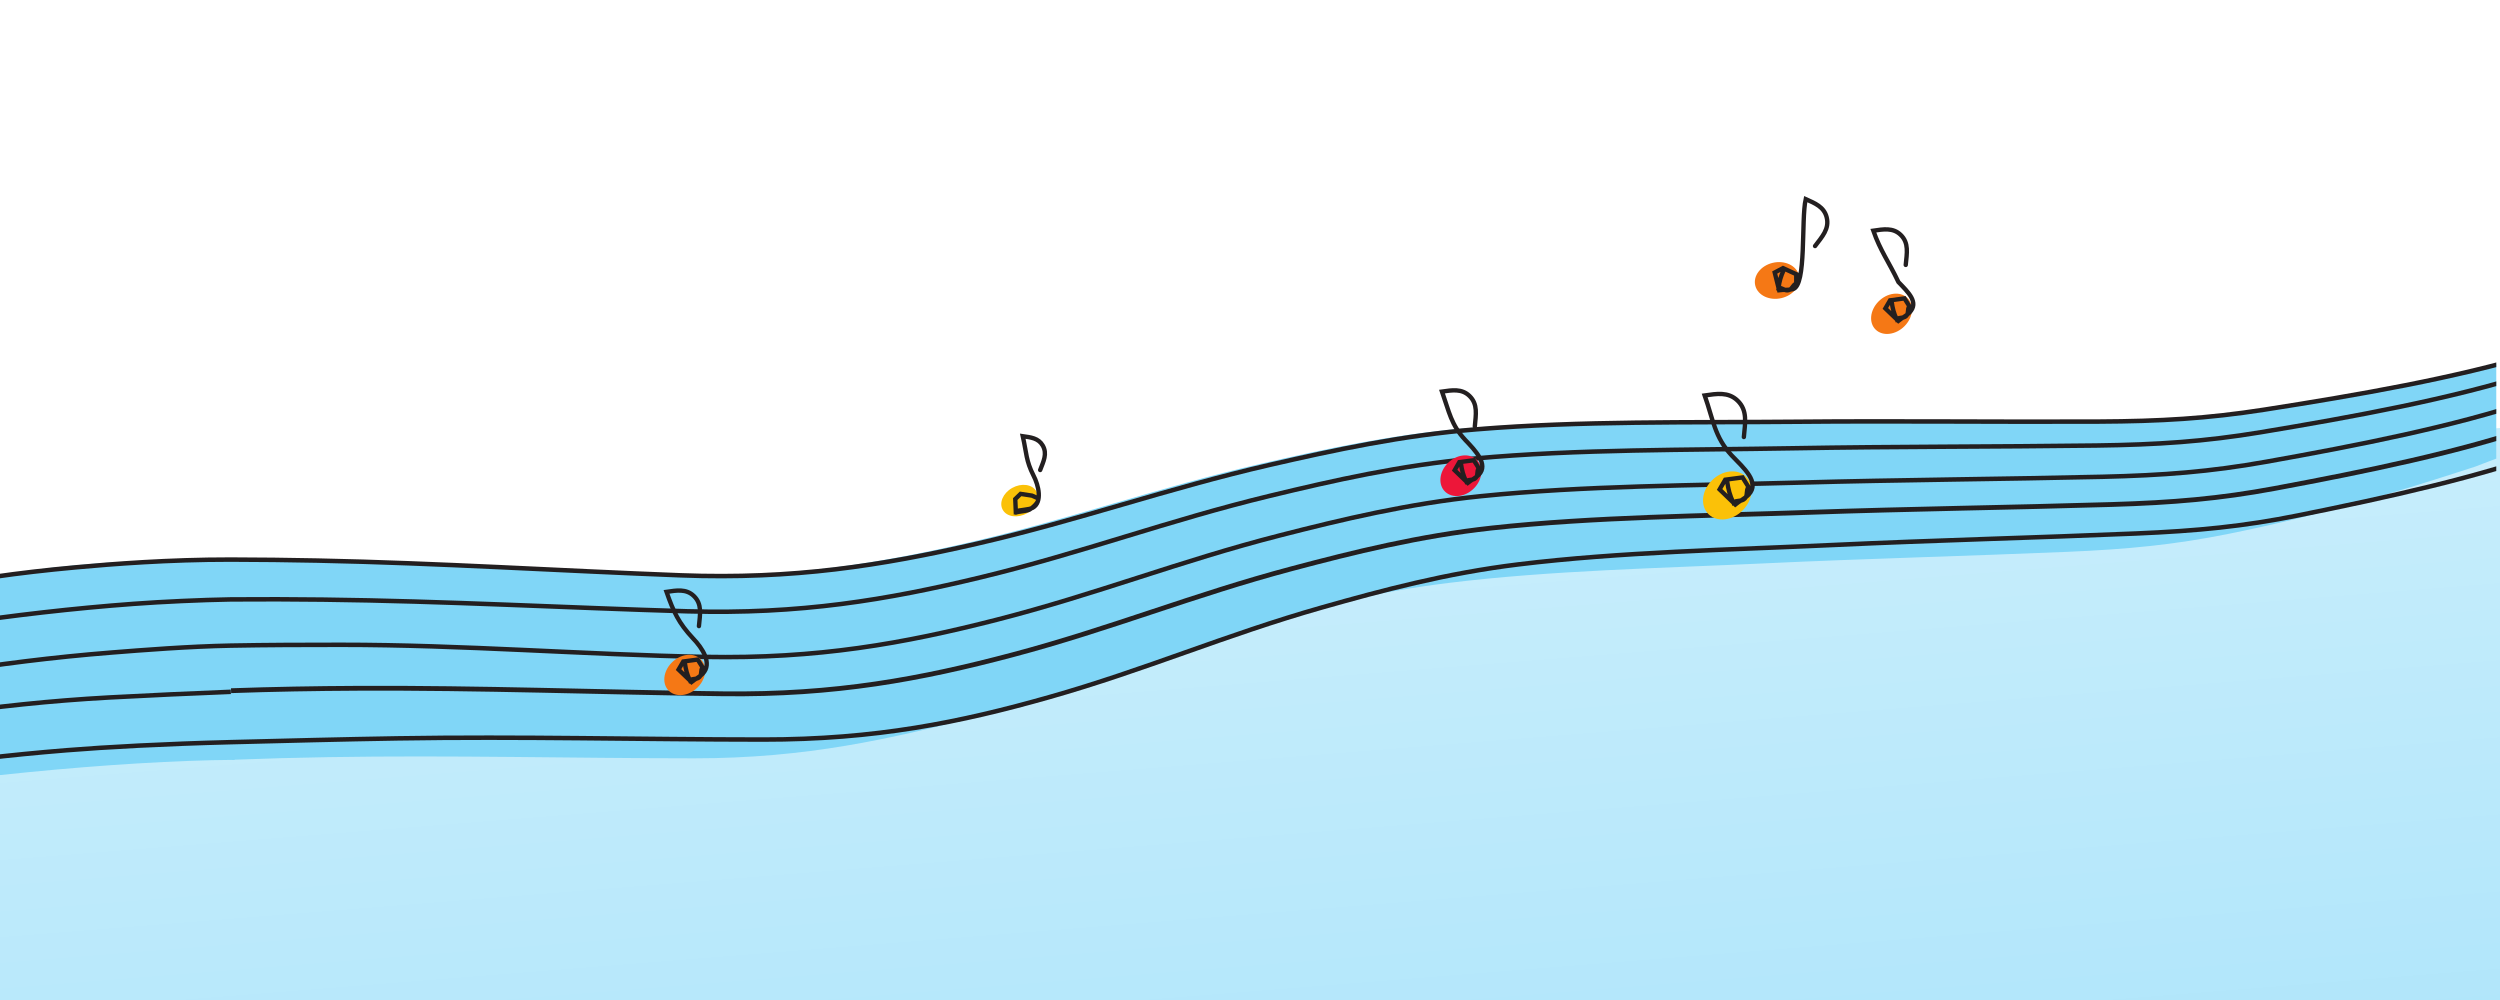 <?xml version="1.0" encoding="UTF-8" standalone="no"?>
<!-- Created with Inkscape (http://www.inkscape.org/) -->

<svg
   width="1000"
   height="400"
   viewBox="0 0 264.583 105.833"
   version="1.1"
   id="svg68837"
   inkscape:version="1.1.1 (1:1.1+202109281949+c3084ef5ed)"
   sodipodi:docname="footer-notes.svg"
   xmlns:inkscape="http://www.inkscape.org/namespaces/inkscape"
   xmlns:sodipodi="http://sodipodi.sourceforge.net/DTD/sodipodi-0.dtd"
   xmlns="http://www.w3.org/2000/svg"
   xmlns:svg="http://www.w3.org/2000/svg">
  <sodipodi:namedview
     id="namedview68839"
     pagecolor="#ffffff"
     bordercolor="#666666"
     borderopacity="1.0"
     inkscape:pageshadow="2"
     inkscape:pageopacity="0.0"
     inkscape:pagecheckerboard="0"
     inkscape:document-units="mm"
     showgrid="false"
     units="px"
     inkscape:zoom="1.0633188"
     inkscape:cx="575.08625"
     inkscape:cy="190.91171"
     inkscape:window-width="1920"
     inkscape:window-height="1043"
     inkscape:window-x="1920"
     inkscape:window-y="0"
     inkscape:window-maximized="1"
     inkscape:current-layer="layer1" />
  <defs
     id="defs68834">
    <clipPath
       clipPathUnits="userSpaceOnUse"
       id="clipPath4054">
      <path
         d="M 0,0 H 1133.858 V 1814.173 H 0 Z"
         id="path4052" />
    </clipPath>
    <clipPath
       clipPathUnits="userSpaceOnUse"
       id="clipPath2060">
      <path
         d="M 0,0 H 1133.858 V 1814.173 H 0 Z"
         id="path2058" />
    </clipPath>
    <clipPath
       clipPathUnits="userSpaceOnUse"
       id="clipPath1874">
      <path
         d="M 0,0 H 1133.858 V 1814.173 H 0 Z"
         id="path1872" />
    </clipPath>
    <clipPath
       clipPathUnits="userSpaceOnUse"
       id="clipPath1736">
      <path
         d="M 0,0 H 1133.858 V 1814.173 H 0 Z"
         id="path1734" />
    </clipPath>
    <clipPath
       clipPathUnits="userSpaceOnUse"
       id="clipPath1712">
      <path
         d="M 0,0 H 1133.858 V 1814.173 H 0 Z"
         id="path1710" />
    </clipPath>
    <clipPath
       clipPathUnits="userSpaceOnUse"
       id="clipPath1688">
      <path
         d="M 0,0 H 1133.858 V 1814.173 H 0 Z"
         id="path1686" />
    </clipPath>
    <clipPath
       clipPathUnits="userSpaceOnUse"
       id="clipPath1660">
      <path
         d="m 458.02,1717.062 14.486,-33.667 -0.113,-0.021 -22.084,32.617 -24.607,-3.417 21.836,-49.448 13.686,2.829 -15.314,35.077 0.12,0.019 23.174,-33.446 21.895,4.523 -19.904,46.764 z"
         id="path1658" />
    </clipPath>
    <clipPath
       clipPathUnits="userSpaceOnUse"
       id="clipPath1636">
      <path
         d="m 375.218,1705.563 24.086,-52.409 39.834,8.228 -5.282,11.875 -22.539,-4.284 -3.145,6.94 21.288,3.851 -5.364,12.044 -21.522,-3.54 -3.32,7.327 22.623,3.506 -5.422,12.187 z"
         id="path1634" />
    </clipPath>
    <clipPath
       clipPathUnits="userSpaceOnUse"
       id="clipPath1620">
      <path
         d="M 0,0 H 1133.858 V 1814.173 H 0 Z"
         id="path1618" />
    </clipPath>
    <clipPath
       clipPathUnits="userSpaceOnUse"
       id="clipPath1604">
      <path
         d="m 344.146,1702.247 c -17.579,-2.422 -28.776,-14.163 -19.646,-33.107 v 0 c 9.591,-19.896 28.661,-26.55 45.998,-22.945 v 0 c 7.982,1.66 13.804,3.776 19.343,7.126 v 0 l -11.408,24.67 -16.762,-2.887 6.702,-14.303 c -0.962,-0.684 -2.581,-0.992 -3.988,-1.261 v 0 c -7.999,-1.528 -14.059,4.458 -17.625,11.978 v 0 c -4.744,10.007 -0.45,16.364 9.643,17.926 v 0 c 5.59,0.863 11.458,0.287 15.005,-0.966 v 0 l -6.698,14.463 c -2.339,0.233 -4.596,0.39 -7.178,0.39 v 0 c -3.518,0 -7.638,-0.292 -13.386,-1.084"
         id="path1602" />
    </clipPath>
    <clipPath
       clipPathUnits="userSpaceOnUse"
       id="clipPath1592">
      <path
         d="M 0,0 H 1133.858 V 1814.173 H 0 Z"
         id="path1590" />
    </clipPath>
    <clipPath
       clipPathUnits="userSpaceOnUse"
       id="clipPath1572">
      <path
         d="m 283.474,1692.811 20.133,-40.92 -0.171,-0.031 -31.631,39.331 -37.599,-5.225 30.857,-60.555 20.817,4.304 -21.45,42.749 0.184,0.028 33.326,-40.285 32.78,6.778 -27.436,56.58 z"
         id="path1570" />
    </clipPath>
    <clipPath
       clipPathUnits="userSpaceOnUse"
       id="clipPath1548">
      <path
         d="m 191.088,1679.938 33.168,-63.047 26.07,5.452 -31.724,61.467 z"
         id="path1546" />
    </clipPath>
    <clipPath
       clipPathUnits="userSpaceOnUse"
       id="clipPath1532">
      <path
         d="M 0,0 H 1133.858 V 1814.173 H 0 Z"
         id="path1530" />
    </clipPath>
    <clipPath
       clipPathUnits="userSpaceOnUse"
       id="clipPath1516">
      <path
         d="m 146.065,1674.958 c -18.703,-2.577 -41.286,-9.337 -30.721,-28.32 v 0 c 9.279,-16.674 27.897,-16.5 41.539,-16.324 v 0 c 7.943,0.102 14.2,0.203 15.943,-3.02 v 0 c 1.756,-3.249 -3.924,-5.668 -11.011,-7.025 v 0 c -9.139,-1.75 -20.219,-2.184 -30.359,-0.918 v 0 l 9.642,-17.335 c 12.867,0.224 23.084,1.301 34.602,3.696 v 0 c 16.868,3.508 34.074,11.756 25.145,28.608 v 0 c -8.167,15.414 -25.531,15.387 -38.515,15.36 v 0 c -7.725,-0.016 -13.9,-0.032 -15.663,3.205 v 0 c -2.348,4.31 6.023,5.703 10.811,6.441 v 0 c 8.555,1.318 17.121,1.223 24.709,0.292 v 0 l -8.868,16.681 c -1.729,0.056 -3.497,0.084 -5.285,0.084 v 0 c -7.349,0 -15.052,-0.47 -21.969,-1.425"
         id="path1514" />
    </clipPath>
    <clipPath
       clipPathUnits="userSpaceOnUse"
       id="clipPath1504">
      <path
         d="M 0,0 H 1133.858 V 1814.173 H 0 Z"
         id="path1502" />
    </clipPath>
    <clipPath
       clipPathUnits="userSpaceOnUse"
       id="clipPath1484">
      <path
         d="M 0,0 H 1133.858 V 1814.173 H 0 Z"
         id="path1482" />
    </clipPath>
    <clipPath
       clipPathUnits="userSpaceOnUse"
       id="clipPath1456">
      <path
         d="M 0,0 H 1133.858 V 1814.173 H 0 Z"
         id="path1454" />
    </clipPath>
    <linearGradient
       x1="0"
       y1="0"
       x2="1"
       y2="0"
       gradientUnits="userSpaceOnUse"
       gradientTransform="matrix(-0.966,553.54,553.54,0.966,572.426,1281.268)"
       spreadMethod="pad"
       id="linearGradient54">
      <stop
         style="stop-opacity:1;stop-color:#cceffc"
         offset="0"
         id="stop46" />
      <stop
         style="stop-opacity:1;stop-color:#99def9"
         offset="1"
         id="stop48" />
      <stop
         style="stop-opacity:1;stop-color:#99def9"
         offset="1"
         id="stop50" />
      <stop
         style="stop-opacity:1;stop-color:#99def9"
         offset="1"
         id="stop52" />
    </linearGradient>
    <linearGradient
       x1="0"
       y1="0"
       x2="1"
       y2="0"
       gradientUnits="userSpaceOnUse"
       gradientTransform="matrix(18.58,208.188,-208.188,18.58,81.67,307.253)"
       spreadMethod="pad"
       id="linearGradient30">
      <stop
         style="stop-opacity:1;stop-color:#cceffc"
         offset="0"
         id="stop22" />
      <stop
         style="stop-opacity:1;stop-color:#99def9"
         offset="1"
         id="stop24" />
      <stop
         style="stop-opacity:1;stop-color:#99def9"
         offset="1"
         id="stop26" />
      <stop
         style="stop-opacity:1;stop-color:#99def9"
         offset="1"
         id="stop28" />
    </linearGradient>
    <clipPath
       clipPathUnits="userSpaceOnUse"
       id="clipPath4054-1">
      <path
         d="M 0,0 H 1133.858 V 1814.173 H 0 Z"
         id="path4052-2" />
    </clipPath>
    <clipPath
       clipPathUnits="userSpaceOnUse"
       id="clipPath2060-7">
      <path
         d="M 0,0 H 1133.858 V 1814.173 H 0 Z"
         id="path2058-0" />
    </clipPath>
    <clipPath
       clipPathUnits="userSpaceOnUse"
       id="clipPath1874-9">
      <path
         d="M 0,0 H 1133.858 V 1814.173 H 0 Z"
         id="path1872-3" />
    </clipPath>
    <clipPath
       clipPathUnits="userSpaceOnUse"
       id="clipPath1736-6">
      <path
         d="M 0,0 H 1133.858 V 1814.173 H 0 Z"
         id="path1734-0" />
    </clipPath>
    <clipPath
       clipPathUnits="userSpaceOnUse"
       id="clipPath1712-6">
      <path
         d="M 0,0 H 1133.858 V 1814.173 H 0 Z"
         id="path1710-2" />
    </clipPath>
    <clipPath
       clipPathUnits="userSpaceOnUse"
       id="clipPath1688-6">
      <path
         d="M 0,0 H 1133.858 V 1814.173 H 0 Z"
         id="path1686-1" />
    </clipPath>
    <clipPath
       clipPathUnits="userSpaceOnUse"
       id="clipPath1660-8">
      <path
         d="m 458.02,1717.062 14.486,-33.667 -0.113,-0.021 -22.084,32.617 -24.607,-3.417 21.836,-49.448 13.686,2.829 -15.314,35.077 0.12,0.019 23.174,-33.446 21.895,4.523 -19.904,46.764 z"
         id="path1658-7" />
    </clipPath>
    <clipPath
       clipPathUnits="userSpaceOnUse"
       id="clipPath1636-9">
      <path
         d="m 375.218,1705.563 24.086,-52.409 39.834,8.228 -5.282,11.875 -22.539,-4.284 -3.145,6.94 21.288,3.851 -5.364,12.044 -21.522,-3.54 -3.32,7.327 22.623,3.506 -5.422,12.187 z"
         id="path1634-2" />
    </clipPath>
    <clipPath
       clipPathUnits="userSpaceOnUse"
       id="clipPath1620-0">
      <path
         d="M 0,0 H 1133.858 V 1814.173 H 0 Z"
         id="path1618-2" />
    </clipPath>
    <clipPath
       clipPathUnits="userSpaceOnUse"
       id="clipPath1604-3">
      <path
         d="m 344.146,1702.247 c -17.579,-2.422 -28.776,-14.163 -19.646,-33.107 v 0 c 9.591,-19.896 28.661,-26.55 45.998,-22.945 v 0 c 7.982,1.66 13.804,3.776 19.343,7.126 v 0 l -11.408,24.67 -16.762,-2.887 6.702,-14.303 c -0.962,-0.684 -2.581,-0.992 -3.988,-1.261 v 0 c -7.999,-1.528 -14.059,4.458 -17.625,11.978 v 0 c -4.744,10.007 -0.45,16.364 9.643,17.926 v 0 c 5.59,0.863 11.458,0.287 15.005,-0.966 v 0 l -6.698,14.463 c -2.339,0.233 -4.596,0.39 -7.178,0.39 v 0 c -3.518,0 -7.638,-0.292 -13.386,-1.084"
         id="path1602-7" />
    </clipPath>
    <clipPath
       clipPathUnits="userSpaceOnUse"
       id="clipPath1592-5">
      <path
         d="M 0,0 H 1133.858 V 1814.173 H 0 Z"
         id="path1590-9" />
    </clipPath>
    <clipPath
       clipPathUnits="userSpaceOnUse"
       id="clipPath1572-2">
      <path
         d="m 283.474,1692.811 20.133,-40.92 -0.171,-0.031 -31.631,39.331 -37.599,-5.225 30.857,-60.555 20.817,4.304 -21.45,42.749 0.184,0.028 33.326,-40.285 32.78,6.778 -27.436,56.58 z"
         id="path1570-2" />
    </clipPath>
    <clipPath
       clipPathUnits="userSpaceOnUse"
       id="clipPath1548-8">
      <path
         d="m 191.088,1679.938 33.168,-63.047 26.07,5.452 -31.724,61.467 z"
         id="path1546-9" />
    </clipPath>
    <clipPath
       clipPathUnits="userSpaceOnUse"
       id="clipPath1532-7">
      <path
         d="M 0,0 H 1133.858 V 1814.173 H 0 Z"
         id="path1530-3" />
    </clipPath>
    <clipPath
       clipPathUnits="userSpaceOnUse"
       id="clipPath1516-6">
      <path
         d="m 146.065,1674.958 c -18.703,-2.577 -41.286,-9.337 -30.721,-28.32 v 0 c 9.279,-16.674 27.897,-16.5 41.539,-16.324 v 0 c 7.943,0.102 14.2,0.203 15.943,-3.02 v 0 c 1.756,-3.249 -3.924,-5.668 -11.011,-7.025 v 0 c -9.139,-1.75 -20.219,-2.184 -30.359,-0.918 v 0 l 9.642,-17.335 c 12.867,0.224 23.084,1.301 34.602,3.696 v 0 c 16.868,3.508 34.074,11.756 25.145,28.608 v 0 c -8.167,15.414 -25.531,15.387 -38.515,15.36 v 0 c -7.725,-0.016 -13.9,-0.032 -15.663,3.205 v 0 c -2.348,4.31 6.023,5.703 10.811,6.441 v 0 c 8.555,1.318 17.121,1.223 24.709,0.292 v 0 l -8.868,16.681 c -1.729,0.056 -3.497,0.084 -5.285,0.084 v 0 c -7.349,0 -15.052,-0.47 -21.969,-1.425"
         id="path1514-1" />
    </clipPath>
    <clipPath
       clipPathUnits="userSpaceOnUse"
       id="clipPath1504-2">
      <path
         d="M 0,0 H 1133.858 V 1814.173 H 0 Z"
         id="path1502-9" />
    </clipPath>
    <clipPath
       clipPathUnits="userSpaceOnUse"
       id="clipPath1484-3">
      <path
         d="M 0,0 H 1133.858 V 1814.173 H 0 Z"
         id="path1482-1" />
    </clipPath>
    <clipPath
       clipPathUnits="userSpaceOnUse"
       id="clipPath1456-9">
      <path
         d="M 0,0 H 1133.858 V 1814.173 H 0 Z"
         id="path1454-4" />
    </clipPath>
    <linearGradient
       x1="0"
       y1="0"
       x2="1"
       y2="0"
       gradientUnits="userSpaceOnUse"
       gradientTransform="matrix(12.29,137.708,-137.708,12.29,125.329,44.332)"
       spreadMethod="pad"
       id="linearGradient30-0">
      <stop
         style="stop-opacity:1;stop-color:#cceffc"
         offset="0"
         id="stop22-3" />
      <stop
         style="stop-opacity:1;stop-color:#99def9"
         offset="1"
         id="stop24-6" />
      <stop
         style="stop-opacity:1;stop-color:#99def9"
         offset="1"
         id="stop26-1" />
      <stop
         style="stop-opacity:1;stop-color:#99def9"
         offset="1"
         id="stop28-0" />
    </linearGradient>
    <clipPath
       clipPathUnits="userSpaceOnUse"
       id="clipPath4054-7">
      <path
         d="M 0,0 H 1133.858 V 1814.173 H 0 Z"
         id="path4052-5" />
    </clipPath>
  </defs>
  <g
     inkscape:label="Layer 1"
     inkscape:groupmode="layer"
     id="layer1">
    <path
       id="path32"
       style="fill:url(#linearGradient30-0);stroke:none;stroke-width:0.233"
       d="M 264.583,45.291 154.149,53.939 84.611,67.547 0,73.136 v 32.698 h 264.583 z" />
    <g
       id="g1448"
       transform="matrix(0.353,0,0,-0.353,-88.78,-278.25)" />
    <g
       id="g1866"
       transform="matrix(0.353,0,0,-0.353,10.924,196.267)" />
    <g
       id="g2052"
       transform="matrix(0.353,0,0,-0.353,64.198,185.431)" />
    <g
       id="g2162"
       transform="matrix(0.353,0,0,-0.353,-168.681,294.312)" />
    <g
       id="g4048"
       transform="matrix(0.233,0,0,-0.233,0,105.833)">
      <g
         id="g4050"
         clip-path="url(#clipPath4054-1)">
        <g
           id="g4104"
           transform="translate(105.03,200.434)">
          <path
             d="m 0,0 c 11.693,-0.039 23.381,-0.189 35.038,-0.43 55.602,-1.15 109.866,-4.621 165.145,-6.722 50.929,-1.934 91.096,4.425 134.282,14.371 46.568,10.724 86.537,25.17 133.271,35.941 29.235,6.738 60.039,13.377 93.584,16.145 47.605,3.927 97.032,3.006 145.349,3.463 45.917,0.431 91.63,-0.151 137.513,0.076 27.813,0.136 48.951,0.789 74.689,4.82 42.343,6.631 87.546,13.695 123.618,24.719 18.187,5.867 34.653,11.25 50.457,18.078 5.431,1.519 9.897,5.785 11.734,8.086 l 1.637,-36.494 c -1.261,-2.362 -31.201,-18.088 -36.232,-19.805 -14.048,-7.394 -34.15,-13.883 -50.806,-20.41 C 981.941,29.662 947.893,19.52 907.381,11.332 882.756,6.354 861.617,4.301 833.966,3.127 788.351,1.191 742.707,0.066 697.109,-2.078 649.128,-4.334 599.703,-5.26 553.286,-10.951 520.579,-14.961 491.094,-21.861 464.76,-31.49 420.611,-47.631 384.534,-59.99 340.324,-71.328 299.285,-81.854 261.377,-90.689 210.207,-90.66 154.666,-90.629 99.798,-89.195 44.17,-90.123 29.51,-90.367 14.836,-90.756 0.213,-91.33"
             style="fill:#80d6f7;fill-opacity:1;fill-rule:nonzero;stroke:none"
             id="path4106" />
        </g>
        <g
           id="g4108"
           transform="translate(53.619,198.92)">
          <path
             d="m 0,0 c -54.241,-2.953 -99.971,-14.592 -156.416,-27.486 -49.643,-11.34 -98.216,-24.227 -147.334,-36.157 -45.25,-10.992 -84.844,-11.455 -127.15,-10.33 -45.619,1.213 -87.42,6.524 -133.206,7.748 -28.641,0.768 -57.121,1.012 -88.299,-2.582 -44.247,-5.103 -88.992,-15.621 -132.701,-23.982 -41.538,-7.947 -82.182,-16.592 -123.62,-24.719 -25.116,-4.926 -45.565,-7.445 -70.134,-8.484 -40.421,-1.713 -82.644,-1.244 -118.905,2.142 -18.386,1.989 -35.861,4.623 -52.426,7.911 -5.413,0.382 -9.337,1.447 -11.774,3.185 l 39.716,-40.666 c 1.939,-1.902 5.468,-3.168 10.586,-3.803 15.175,-4.115 31.376,-7.601 48.606,-10.463 34.104,-5.091 76.12,-7.611 115.35,-5.892 25.106,1.098 43.933,3.039 69.256,7.002 41.776,6.537 73.288,11.806 116.177,19.183 43.759,7.53 84.89,20.5 128.665,23.797 30.844,2.325 78.822,2.467 105.958,-0.922 41.375,-5.166 63.954,-12.173 107.851,-16.97 40.217,-4.395 89.063,-6.772 135.18,2.543 50.055,10.113 99.105,21.146 149.488,30.632 C -82.09,-98.33 0,-90.207 52.979,-89.838 l -0.504,91.5"
             style="fill:#80d6f7;fill-opacity:1;fill-rule:nonzero;stroke:none"
             id="path4110" />
        </g>
        <g
           id="g4112"
           transform="translate(1213.87,318.312)">
          <path
             d="m 0,0 c -1.836,-2.297 -5.471,-4.201 -10.903,-5.719 -15.805,-6.812 -32.803,-13.146 -50.991,-19.002 -36.075,-10.998 -81.175,-18.838 -123.522,-25.453 -25.74,-4.021 -47.29,-5.271 -75.105,-5.408 -45.888,-0.225 -91.604,0.355 -137.524,-0.076 -48.322,-0.453 -97.753,0.467 -145.363,-3.455 -33.549,-2.76 -64.355,-9.387 -93.592,-16.11 -46.739,-10.748 -86.711,-25.162 -133.283,-35.861 -43.19,-9.926 -83.361,-16.27 -134.295,-14.338 -55.283,2.094 -109.551,5.557 -165.158,6.703 -13.127,0.272 -26.294,0.428 -39.388,0.453 -28.292,0.014 -53.775,-2.011 -69.923,-3.484 -56.073,-5.113 -81.393,-12.574 -135.424,-24.641 -49.736,-11.107 -97.476,-24.062 -146.597,-35.963 -45.256,-10.964 -83.627,-12.521 -125.937,-11.4 -45.623,1.209 -86.561,6.963 -132.351,8.184 -28.644,0.763 -58.668,1.156 -89.849,-2.432 -44.252,-5.09 -88.497,-14.875 -132.211,-23.217 -41.541,-7.927 -82.553,-16.734 -123.993,-24.844 -25.121,-4.916 -44.971,-7.691 -69.544,-8.726 -40.424,-1.709 -83.746,-2.815 -120.009,0.568 -18.388,1.983 -35.865,4.614 -52.432,7.891 -5.412,0.383 -9.337,1.443 -11.774,3.178"
             style="fill:none;stroke:#231f20;stroke-width:2.054;stroke-linecap:butt;stroke-linejoin:miter;stroke-miterlimit:4;stroke-dasharray:none;stroke-opacity:1"
             id="path4114" />
        </g>
        <g
           id="g4116"
           transform="translate(1209.512,309.654)">
          <path
             d="m 0,0 c -1.708,-2.313 -5.233,-4.248 -10.578,-5.813 -15.419,-6.947 -32.055,-13.425 -49.91,-19.437 -35.448,-11.305 -80.095,-19.527 -122.06,-26.502 -25.507,-4.24 -46.981,-5.672 -74.782,-6.045 -45.863,-0.613 -91.601,-0.42 -137.485,-1.24 -48.285,-0.863 -97.755,-0.361 -145.133,-4.684 -33.384,-3.047 -63.811,-9.933 -92.662,-16.906 -46.122,-11.144 -85.275,-25.896 -131.233,-36.994 -42.621,-10.291 -82.425,-16.979 -133.454,-15.479 -55.388,1.627 -109.837,4.633 -165.495,5.309 -13.901,0.17 -27.839,0.211 -41.834,0.096 -13.694,-0.239 -30.962,-1.03 -44.222,-2.016 -54.681,-4.055 -110.022,-12.713 -164.277,-24.33 -49.94,-10.691 -98,-23.264 -147.375,-34.766 -45.489,-10.595 -83.645,-11.779 -125.567,-10.22 -45.204,1.677 -85.518,7.882 -130.888,9.574 -28.38,1.058 -58.151,1.754 -89.281,-1.547 -44.179,-4.686 -88.603,-14.1 -132.421,-22.066 -41.641,-7.573 -82.805,-16.034 -124.356,-23.788 -25.187,-4.703 -45.031,-7.3 -69.468,-8.099 -40.202,-1.313 -83.246,-1.99 -119.048,1.781 -18.139,2.182 -35.341,5.01 -51.604,8.479 -5.35,0.441 -9.188,1.548 -11.514,3.322"
             style="fill:none;stroke:#231f20;stroke-width:2.054;stroke-linecap:butt;stroke-linejoin:miter;stroke-miterlimit:4;stroke-dasharray:none;stroke-opacity:1"
             id="path4118" />
        </g>
        <g
           id="g4120"
           transform="translate(1208.205,298.065)">
          <path
             d="m 0,0 c -1.551,-2.328 -4.946,-4.301 -10.184,-5.918 -14.943,-7.105 -31.137,-13.756 -48.58,-19.945 -34.672,-11.67 -78.749,-20.344 -120.227,-27.746 -25.213,-4.5 -46.582,-6.151 -74.348,-6.805 -45.806,-1.078 -91.54,-1.352 -137.353,-2.637 -48.209,-1.355 -97.696,-1.355 -144.765,-6.16 -33.167,-3.387 -63.118,-10.582 -91.49,-17.848 -45.353,-11.617 -83.495,-26.769 -128.689,-38.332 -41.911,-10.726 -81.25,-17.818 -132.362,-16.836 -55.479,1.065 -109.754,5.497 -165.438,5.497 -16.904,10e-4 -33.47,-0.051 -49.956,-0.368 -19.175,-0.369 -40.116,-2.027 -53.993,-3.131 -54.309,-4.322 -99.267,-12.742 -153.757,-23.808 -50.156,-10.19 -98.57,-22.297 -148.217,-33.307 -45.74,-10.144 -83.614,-10.881 -125.044,-8.802 -44.675,2.236 -84.214,8.984 -129.05,11.238 -28.047,1.41 -57.495,2.472 -88.545,-0.485 -44.064,-4.197 -88.674,-13.158 -132.591,-20.671 -41.735,-7.141 -83.054,-15.18 -124.712,-22.506 -25.251,-4.442 -45.076,-6.823 -69.335,-7.334 -39.909,-0.842 -82.593,-1.008 -117.819,3.228 -17.83,2.422 -34.69,5.481 -50.579,9.18 -5.272,0.51 -9.003,1.672 -11.194,3.49"
             style="fill:none;stroke:#231f20;stroke-width:2.054;stroke-linecap:butt;stroke-linejoin:miter;stroke-miterlimit:4;stroke-dasharray:none;stroke-opacity:1"
             id="path4122" />
        </g>
        <g
           id="g4124"
           transform="translate(104.847,139.982)">
          <path
             d="m 0,0 c -13.731,-0.52 -40.223,-1.732 -55.256,-2.568 -54.24,-3.008 -98.935,-10.756 -153.562,-21.416 -50.283,-9.813 -98.915,-21.565 -148.727,-32.207 -45.892,-9.807 -83.565,-10.239 -124.653,-7.827 -44.304,2.602 -83.313,9.684 -127.779,12.303 -27.815,1.639 -57.036,2.938 -88.021,0.221 -43.974,-3.854 -88.691,-12.485 -132.659,-19.666 -41.783,-6.824 -83.191,-14.555 -124.906,-21.567 -25.285,-4.25 -45.09,-6.478 -69.222,-6.798 -39.7,-0.524 -82.13,-0.348 -116.959,4.181 -17.617,2.571 -34.243,5.774 -49.878,9.61 -5.217,0.55 -8.876,1.746 -10.976,3.588"
             style="fill:none;stroke:#231f20;stroke-width:2.054;stroke-linecap:butt;stroke-linejoin:miter;stroke-miterlimit:4;stroke-dasharray:none;stroke-opacity:1"
             id="path4126" />
        </g>
        <g
           id="g4128"
           transform="translate(1215.926,277.016)">
          <path
             d="m 0,0 c -1.262,-2.357 -4.408,-4.395 -9.439,-6.107 -14.049,-7.379 -29.402,-14.331 -46.059,-20.842 -33.189,-12.311 -76.142,-21.803 -116.657,-29.975 -24.627,-4.967 -45.767,-7.015 -73.419,-8.189 -45.618,-1.93 -91.266,-3.057 -136.866,-5.194 -47.985,-2.252 -97.414,-3.175 -143.833,-8.855 -32.71,-4.004 -61.737,-11.756 -89.176,-19.547 -43.865,-12.453 -80.09,-28.311 -123.801,-40.713 -40.536,-11.502 -78.952,-19.324 -130.125,-19.297 -55.545,0.031 -110.417,1.465 -166.049,0.539 -25.249,-0.422 -50.543,-1.074 -75.693,-1.72 -30.1,-0.772 -56.516,-2.207 -74.681,-3.682 -53.629,-4.348 -87.952,-10.727 -142.775,-20.768 -50.463,-9.246 -99.439,-20.478 -149.498,-30.572 -46.12,-9.297 -83.41,-9.205 -123.865,-6.183 -43.621,3.259 -81.671,10.992 -125.45,14.271 -27.386,2.051 -56.189,3.779 -87.036,1.459 -43.777,-3.289 -88.648,-11.414 -132.669,-18.076 -41.833,-6.334 -83.364,-13.594 -125.143,-20.115 -25.325,-3.955 -45.079,-5.938 -68.968,-5.924 -39.302,0.029 -81.251,0.802 -115.357,5.883 -17.232,2.855 -33.435,6.337 -48.61,10.443 -5.119,0.635 -8.648,1.898 -10.587,3.793"
             style="fill:none;stroke:#231f20;stroke-width:2.054;stroke-linecap:butt;stroke-linejoin:miter;stroke-miterlimit:4;stroke-dasharray:none;stroke-opacity:1"
             id="path4130" />
        </g>
        <g
           id="g4132"
           transform="translate(104.95,140.488)">
          <path
             d="m 0,0 c 19.109,0.674 38.31,1.01 57.469,1.1 55.679,0.267 110.414,-1.813 165.931,-2.5 51.148,-0.637 90.161,6.713 131.584,17.705 44.665,11.853 82.121,27.242 126.945,39.146 28.04,7.447 57.662,14.834 90.672,18.442 46.845,5.113 96.324,5.451 144.464,7.128 45.748,1.596 91.463,2.174 137.212,3.561 27.732,0.842 49.024,2.637 74.03,7.299 41.139,7.674 84.819,16.633 118.961,28.519 17.161,6.299 33.053,13.049 47.675,20.243 5.164,1.652 8.47,3.644 9.916,5.978"
             style="fill:none;stroke:#231f20;stroke-width:2.197;stroke-linecap:butt;stroke-linejoin:miter;stroke-miterlimit:4;stroke-dasharray:none;stroke-opacity:1"
             id="path4134" />
        </g>
      </g>
    </g>
    <g
       id="g4048-9"
       transform="matrix(0.353,0,0,-0.353,-107.803,399.703)">
      <g
         id="g4050-2"
         clip-path="url(#clipPath4054-7)">
        <g
           id="g4056"
           transform="matrix(0.661,0,0,0.661,831.652,1046.633)">
          <path
             d="M 0,0 C -1.142,4.409 2.367,9.052 7.832,10.378 13.295,11.701 18.644,9.199 19.785,4.79 20.917,0.385 17.415,-4.262 11.952,-5.584 6.486,-6.909 1.138,-4.408 0,0"
             style="fill:#f57815;fill-opacity:1;fill-rule:nonzero;stroke:none"
             id="path4058" />
        </g>
        <g
           id="g4060"
           transform="matrix(0.661,0,0,0.661,840.116,1051.257)">
          <path
             d="m 0,0 c -1.189,-2.693 -1.943,-5.005 -2.258,-8.012 1.816,0.188 2.752,-1.438 4.507,-1.005 1.755,0.44 1.82,2.318 3.511,3.002 v 4.263 l -6.01,2.756 -3.759,-2.003 1.996,-8.012 c 2.318,0.309 4.01,-0.069 6.269,0.496 6.264,1.563 3.655,31.238 5.792,40.814 4.197,-1.877 8.33,-3.51 9.517,-8.269 1.31,-5.256 -2.076,-8.762 -5.275,-13.018"
             style="fill:none;stroke:#231f20;stroke-width:1.983;stroke-linecap:round;stroke-linejoin:miter;stroke-miterlimit:3.864;stroke-dasharray:none;stroke-opacity:1"
             id="path4062" />
        </g>
        <g
           id="g4064"
           transform="matrix(0.661,0,0,0.661,867.777,1033.436)">
          <path
             d="m 0,0 c -3.271,3.079 -2.719,8.818 1.223,12.823 3.942,4 9.785,4.744 13.055,1.664 3.26,-3.081 2.717,-8.82 -1.226,-12.82 C 9.109,-2.337 3.267,-3.08 0,0"
             style="fill:#f57815;fill-opacity:1;fill-rule:nonzero;stroke:none"
             id="path4066" />
        </g>
        <g
           id="g4068"
           transform="matrix(0.661,0,0,0.661,872.54,1041.791)">
          <path
             d="m 0,0 c 0.397,-2.879 0.965,-5.209 2.266,-7.888 1.442,1.12 3.084,0.258 4.346,1.549 1.259,1.298 0.334,2.9 1.411,4.368 L 5.799,1.589 -0.736,0.706 -2.878,-2.959 2.995,-8.592 C 4.8,-7.106 6.432,-6.525 8.052,-4.856 12.548,-0.232 7.47,4.411 3.059,8.997 -1.314,18.226 -5.15,23.168 -8.335,32.298 -3.797,32.953 0.56,33.78 4.05,30.434 7.904,26.739 6.862,22.017 6.37,16.768"
             style="fill:none;stroke:#231f20;stroke-width:1.983;stroke-linecap:round;stroke-linejoin:miter;stroke-miterlimit:3.864;stroke-dasharray:none;stroke-opacity:1"
             id="path4070" />
        </g>
        <g
           id="g4072"
           transform="matrix(0.661,0,0,0.661,606.066,979.385)">
          <path
             d="m 0,0 c -1.878,3.16 -0.003,7.638 4.182,10.008 4.184,2.366 9.093,1.722 10.97,-1.439 1.869,-3.159 0,-7.639 -4.184,-10.005 C 6.783,-3.805 1.874,-3.16 0,0"
             style="fill:#fbc108;fill-opacity:1;fill-rule:nonzero;stroke:none"
             id="path4074" />
        </g>
        <g
           id="g4076"
           transform="matrix(0.661,0,0,0.661,609.937,978.625)">
          <path
             d="m 0,0 c 1.342,0.54 5.037,0.657 6.279,1.371 1.24,0.72 4.585,3.544 3.809,5.096 L 7.361,7.69 2.18,8.484 -0.244,6.132 0,0.517 c 1.698,0.742 6.101,0.751 7.697,1.676 4.428,2.562 2.706,10.093 0.322,14.639 -3.435,6.783 -3.104,10.069 -4.855,17.818 3.607,-0.518 7.112,-0.864 9.059,-4.242 2.15,-3.73 0.339,-7.149 -1.164,-11.1"
             style="fill:none;stroke:#231f20;stroke-width:1.983;stroke-linecap:round;stroke-linejoin:miter;stroke-miterlimit:3.864;stroke-dasharray:none;stroke-opacity:1"
             id="path4078" />
        </g>
        <g
           id="g4080"
           transform="matrix(0.661,0,0,0.661,738.677,984.872)">
          <path
             d="m 0,0 c -3.305,3.134 -2.789,8.93 1.142,12.952 3.933,4.016 9.794,4.729 13.099,1.594 C 17.535,11.411 17.028,5.614 13.095,1.598 9.162,-2.422 3.301,-3.135 0,0"
             style="fill:#ed1639;fill-opacity:1;fill-rule:nonzero;stroke:none"
             id="path4082" />
        </g>
        <g
           id="g4084"
           transform="matrix(0.661,0,0,0.661,743.405,993.278)">
          <path
             d="m 0,0 c 0.419,-2.914 1.005,-5.274 2.331,-7.991 1.44,1.121 3.096,0.239 4.354,1.536 1.256,1.303 0.316,2.93 1.388,4.407 L 5.814,1.567 -0.745,0.719 -2.87,-2.972 3.067,-8.708 c 1.803,1.49 3.438,2.066 5.054,3.743 4.485,4.644 -1.686,11.041 -6.149,15.708 -6.51,7.007 -7.305,12.719 -10.566,21.973 4.553,0.632 8.924,1.437 12.452,-1.97 3.897,-3.763 2.882,-8.53 2.425,-13.835"
             style="fill:none;stroke:#231f20;stroke-width:1.983;stroke-linecap:round;stroke-linejoin:miter;stroke-miterlimit:3.864;stroke-dasharray:none;stroke-opacity:1"
             id="path4086" />
        </g>
        <g
           id="g4088"
           transform="matrix(0.661,0,0,0.661,817.679,978.088)">
          <path
             d="m 0,0 c -3.907,3.705 -3.298,10.557 1.35,15.311 4.649,4.748 11.579,5.591 15.485,1.885 C 20.729,13.49 20.13,6.637 15.48,1.889 10.831,-2.864 3.902,-3.706 0,0"
             style="fill:#fbc108;fill-opacity:1;fill-rule:nonzero;stroke:none"
             id="path4090" />
        </g>
        <g
           id="g4092"
           transform="matrix(0.661,0,0,0.661,823.223,987.919)">
          <path
             d="m 0,0 c 0.494,-3.48 1.19,-6.298 2.771,-9.542 1.727,1.344 3.707,0.292 5.216,1.845 1.506,1.56 0.384,3.501 1.671,5.269 L 6.963,1.885 -0.89,0.857 l -2.553,-4.414 7.094,-6.84 c 2.162,1.785 4.12,2.477 6.059,4.484 5.379,5.559 -2.321,12.179 -7.652,17.744 -7.777,8.357 -8.386,16.188 -12.269,27.236 5.452,0.765 10.685,1.738 14.901,-2.325 4.656,-4.486 3.43,-10.184 2.87,-16.523"
             style="fill:none;stroke:#231f20;stroke-width:1.983;stroke-linecap:round;stroke-linejoin:miter;stroke-miterlimit:3.864;stroke-dasharray:none;stroke-opacity:1"
             id="path4094" />
        </g>
        <g
           id="g4096"
           transform="matrix(0.661,0,0,0.661,505.967,925.155)">
          <path
             d="m 0,0 c -3.271,3.079 -2.719,8.818 1.223,12.823 3.942,4 9.785,4.744 13.055,1.664 3.26,-3.081 2.717,-8.82 -1.226,-12.82 C 9.109,-2.337 3.267,-3.08 0,0"
             style="fill:#f57815;fill-opacity:1;fill-rule:nonzero;stroke:none"
             id="path4098" />
        </g>
        <g
           id="g4100"
           transform="matrix(0.661,0,0,0.661,510.729,933.51)">
          <path
             d="m 0,0 c 0.397,-2.879 0.965,-5.209 2.266,-7.888 1.442,1.12 3.084,0.258 4.346,1.549 1.259,1.298 0.334,2.9 1.411,4.368 L 5.799,1.589 -0.736,0.706 -2.878,-2.959 2.995,-8.592 C 4.8,-7.106 6.432,-6.525 8.052,-4.856 12.548,-0.232 8.037,6.679 3.626,11.264 -2.808,18.15 -5.15,23.168 -8.335,32.298 -3.797,32.953 0.56,33.78 4.05,30.434 7.904,26.739 6.862,22.017 6.37,16.768"
             style="fill:none;stroke:#231f20;stroke-width:1.983;stroke-linecap:round;stroke-linejoin:miter;stroke-miterlimit:3.864;stroke-dasharray:none;stroke-opacity:1"
             id="path4102" />
        </g>
        <g
           id="g4104-2"
           transform="translate(105.03,200.434)" />
        <g
           id="g4108-8"
           transform="translate(53.619,198.92)" />
        <g
           id="g4116-9"
           transform="translate(1209.512,309.654)" />
        <g
           id="g4124-7"
           transform="translate(104.847,139.982)" />
      </g>
    </g>
  </g>
</svg>
